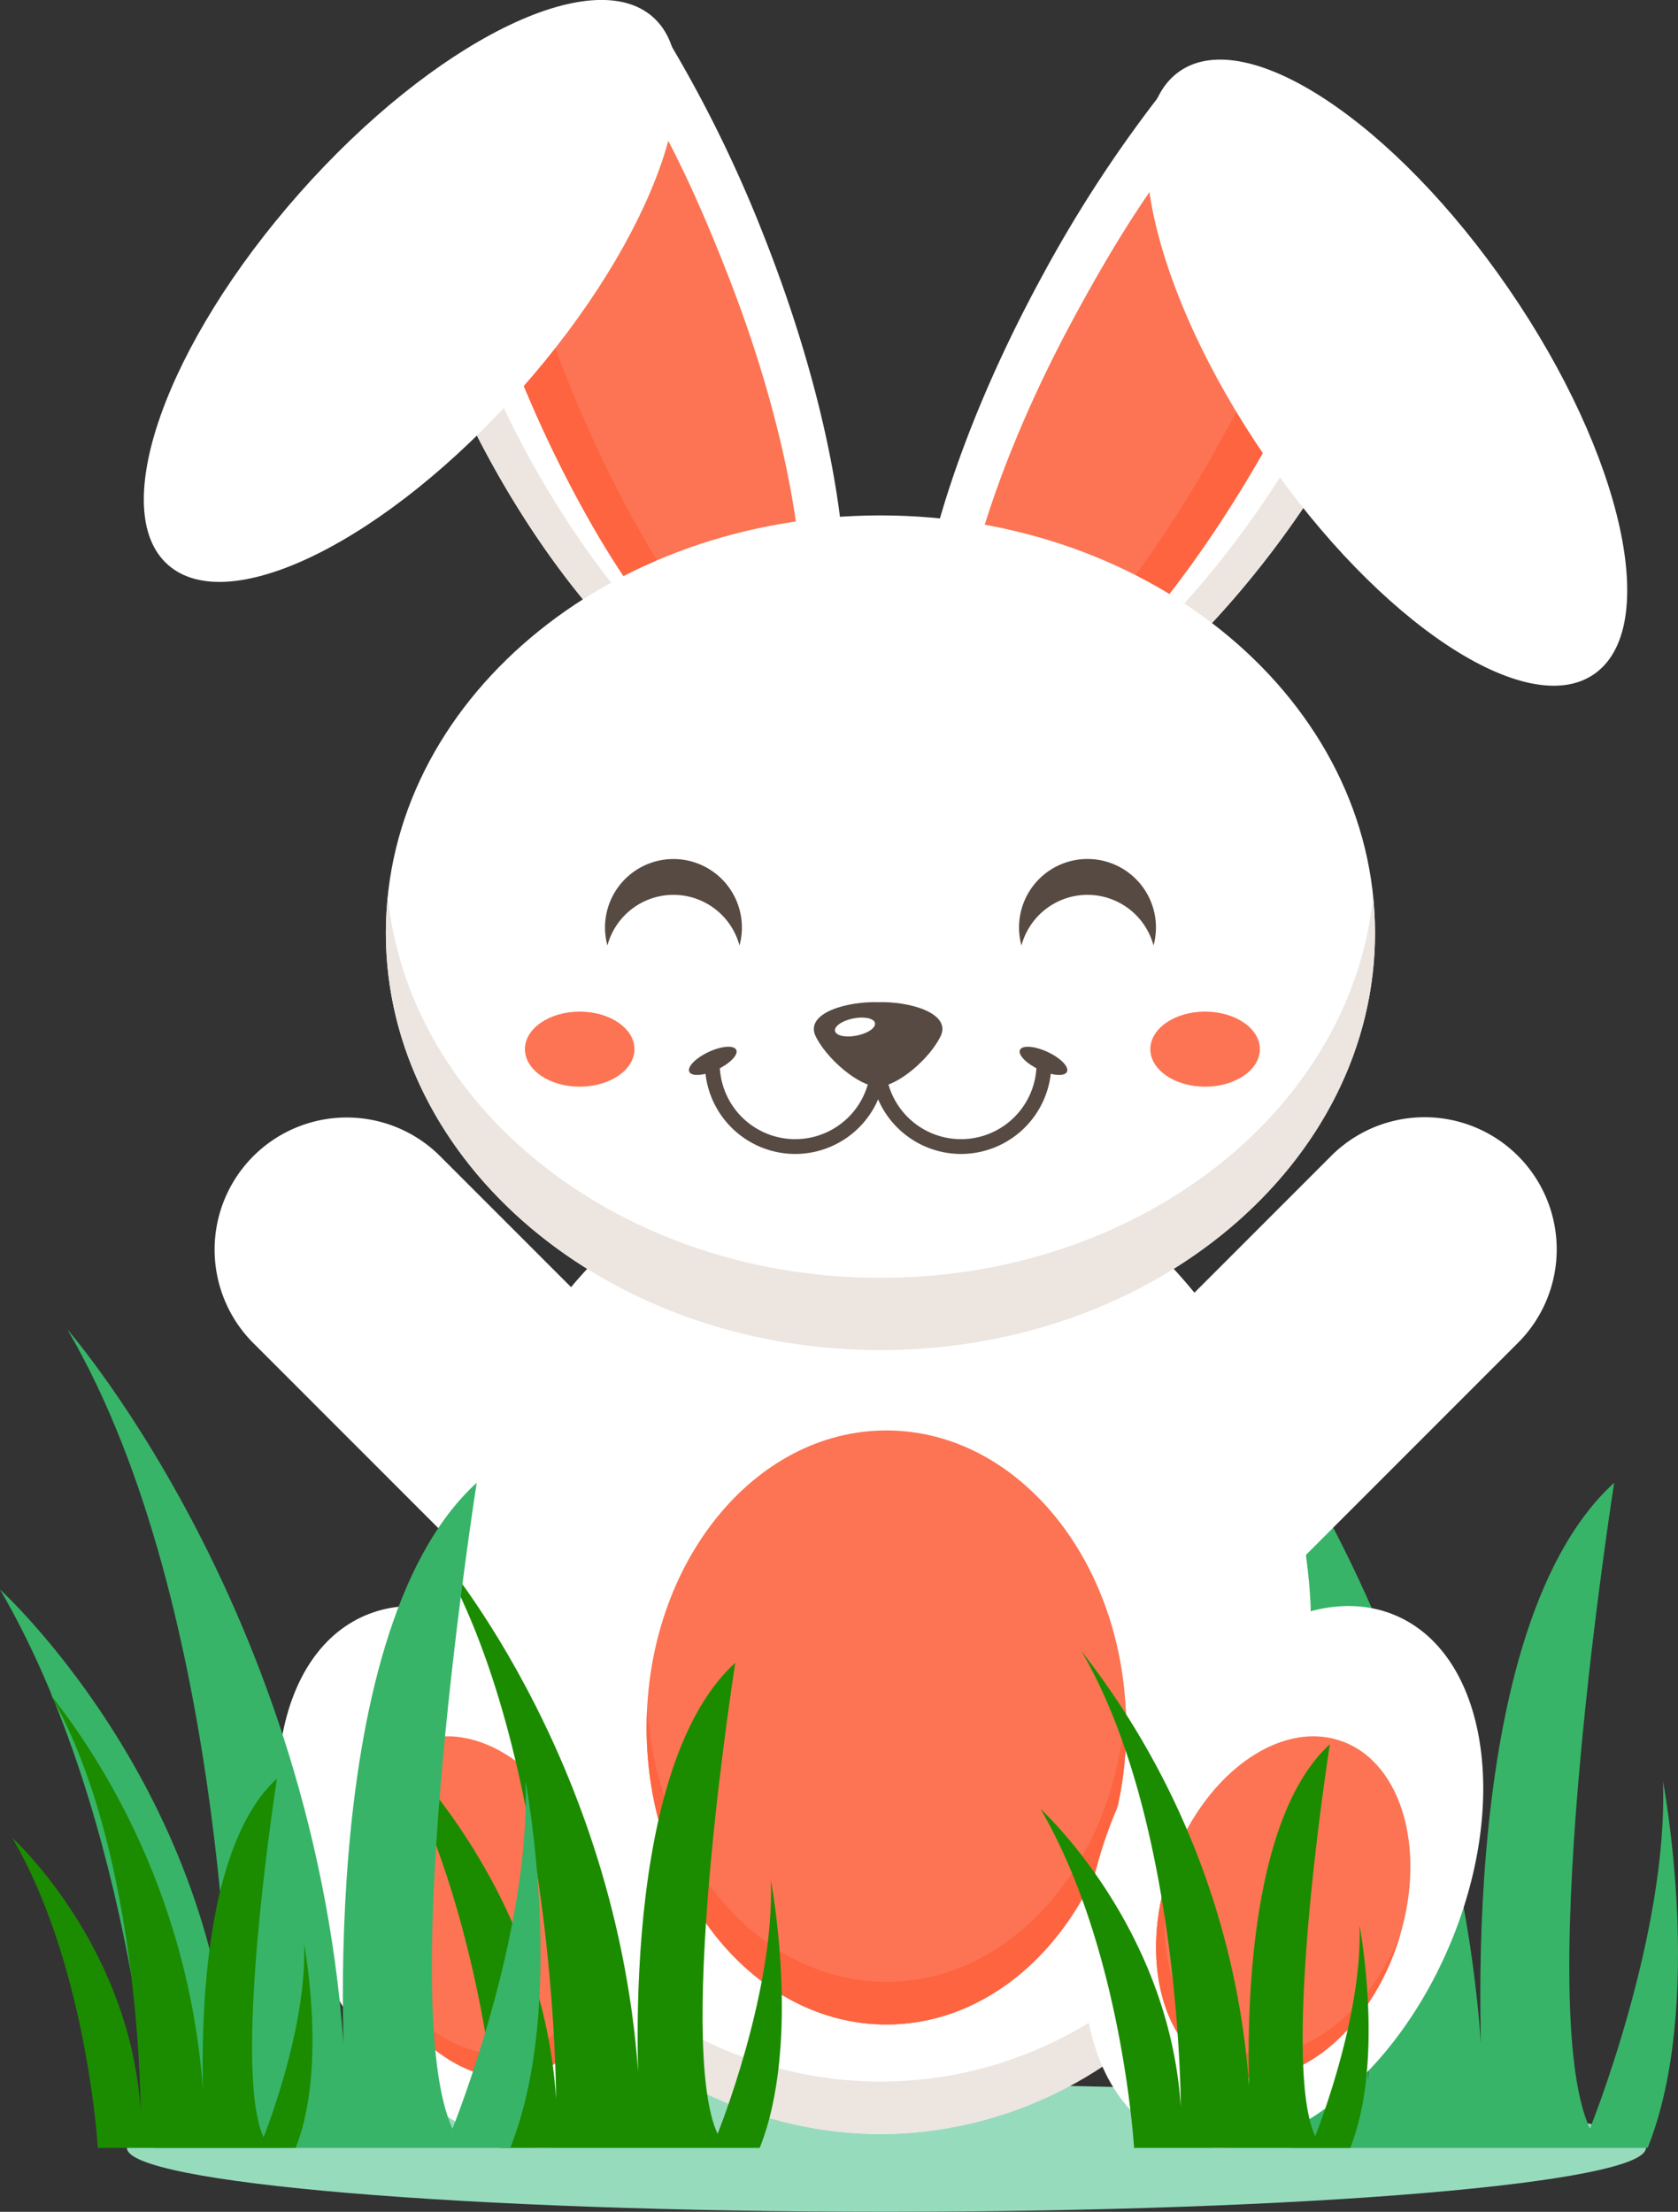 <svg xmlns="http://www.w3.org/2000/svg" width="149.797" height="197.416" viewBox="0 0 149.797 197.416">
  <rect x="0" y="0" width="149.797" height="197.416" fill="#333333" stroke="none"/>
  <g id="image3" transform="translate(-508.462 -271.821)">
    <path id="Path_395" data-name="Path 395" d="M655.393,463.534c0,3.149-30.356,5.7-67.8,5.7s-67.8-2.554-67.8-5.7,30.355-5.7,67.8-5.7,67.8,2.554,67.8,5.7" fill="#97dbbd"/>
    <path id="Path_747" data-name="Path 747" d="M649.186,377.991s-1.719-29.219-13.75-49.845c0,0,18.906,17.188,20.626,43.829,0,0,0-42.111-14.609-67.033,0,0,24.063,27.5,24.922,69.611,0,0-3.405-42.245,11.618-55.928,0,0-7.321,46.475-2.165,57.647,0,0,7.025-17.372,6.52-31.03,0,0,3.793,19.858-1.364,32.748" transform="translate(-25.433 85.543)" fill="#37b468"/>
    <g id="Group_187" data-name="Group 187">
      <path id="Path_396" data-name="Path 396" d="M625.53,417.727c0,24.614-17.224,44.567-38.47,44.567s-38.469-19.953-38.469-44.567,17.222-44.568,38.469-44.568,38.47,19.954,38.47,44.568" fill="#fff"/>
      <path id="Path_397" data-name="Path 397" d="M587.06,457.614c-20.528,0-37.3-17.589-38.408-39.74-.039.775-.062,1.554-.062,2.34,0,23.24,17.224,42.08,38.47,42.08s38.47-18.84,38.47-42.08c0-.786-.024-1.565-.063-2.34-1.11,22.151-17.879,39.74-38.407,39.74" fill="#ece5e0"/>
      <path id="Path_398" data-name="Path 398" d="M609,426.007c0,14.642-9.584,26.511-21.406,26.511s-21.407-11.869-21.407-26.511,9.584-26.511,21.407-26.511S609,411.365,609,426.007" fill="#fc7453"/>
      <path id="Path_399" data-name="Path 399" d="M587.591,448.716c-11.306,0-20.558-10.856-21.346-24.609-.036.628-.06,1.26-.06,1.9,0,14.642,9.584,26.511,21.406,26.511S609,440.649,609,426.007c0-.64-.024-1.272-.06-1.9-.788,13.753-10.04,24.609-21.346,24.609" fill="#fd643f"/>
      <path id="Path_400" data-name="Path 400" d="M574.713,401.976l-16.68,16.681-26.884-26.885a11.795,11.795,0,1,1,16.679-16.681Z" fill="#fff"/>
      <path id="Path_401" data-name="Path 401" d="M600.314,401.976l16.68,16.681,26.884-26.885A11.795,11.795,0,1,0,627.2,375.091Z" fill="#fff"/>
      <path id="Path_402" data-name="Path 402" d="M541.025,416.027c8.139-3.517,19.249,4.074,24.814,16.956s3.481,26.175-4.659,29.691-19.249-4.075-24.814-16.956-3.48-26.174,4.659-29.691" fill="#fff"/>
      <path id="Path_403" data-name="Path 403" d="M561.211,438.523c2.853,8.192.641,16.409-4.942,18.353s-12.42-3.121-15.274-11.312-.639-16.409,4.943-18.353,12.419,3.121,15.273,11.312" fill="#fc7453"/>
      <path id="Path_404" data-name="Path 404" d="M555.528,454.749c-5.339,1.858-11.823-2.694-14.875-10.259.1.358.218.715.342,1.073,2.853,8.192,9.691,13.256,15.273,11.312s7.795-10.16,4.943-18.353c-.125-.357-.26-.707-.4-1.052,2.309,7.824.055,15.42-5.283,17.279" fill="#fd643f"/>
      <path id="Path_405" data-name="Path 405" d="M633.095,416.027c-8.139-3.517-19.248,4.074-24.814,16.956s-3.48,26.175,4.659,29.691,19.249-4.075,24.814-16.956,3.481-26.174-4.659-29.691" fill="#fff"/>
      <path id="Path_406" data-name="Path 406" d="M612.91,438.523c-2.854,8.192-.641,16.409,4.941,18.353s12.421-3.121,15.274-11.312.64-16.409-4.942-18.353-12.42,3.121-15.273,11.312" fill="#fc7453"/>
      <path id="Path_407" data-name="Path 407" d="M618.593,454.749c5.338,1.858,11.822-2.694,14.874-10.259-.1.358-.217.715-.342,1.073-2.852,8.192-9.691,13.256-15.273,11.312s-7.795-10.16-4.942-18.353c.124-.357.259-.707.4-1.052-2.308,7.824-.055,15.42,5.284,17.279" fill="#fd643f"/>
    </g>
    <g id="Group_203" data-name="Group 203">
      <g id="Group_195" data-name="Group 195">
        <g id="Group_191" data-name="Group 191">
          <g id="Group_190" data-name="Group 190">
            <g id="Group_188" data-name="Group 188">
              <path id="Path_408" data-name="Path 408" d="M576.53,292.559a116.6,116.6,0,0,0-8.846-17.829l-22.5,21.522c.684,2.237,1.472,4.508,2.384,6.8,8.649,21.715,24.579,36.81,31.709,33.969s5.9-22.745-2.747-44.461" fill="#fff"/>
              <path id="Path_409" data-name="Path 409" d="M551.023,302.735a86.957,86.957,0,0,1-3.063-9.14l-2.776,2.657c.684,2.236,1.472,4.507,2.384,6.8,8.648,21.715,24.578,36.81,31.709,33.969.076-.029.145-.073.22-.107-7.962-1.46-20.963-15.318-28.474-34.177" fill="#ece5e0"/>
            </g>
            <g id="Group_189" data-name="Group 189">
              <path id="Path_410" data-name="Path 410" d="M577.533,335.9a.634.634,0,0,0,.18-.033c.576-.2,2.672-2.644,2.4-10.947-.257-7.977-2.574-17.984-6.527-28.177-3.7-9.549-7.293-16.7-12.231-22.89-5.18-6.5-11.2,19.453-7.245,29.648a113.443,113.443,0,0,0,6.8,14.476,75.071,75.071,0,0,0,6.6,9.931c5.18,6.5,8.82,8.068,10.021,7.992" fill="#fc7453"/>
              <path id="Path_411" data-name="Path 411" d="M572.062,328.967c-4.937-6.191-9.7-14.859-13.4-24.408a108.948,108.948,0,0,1-4.985-16.434l-3.495,3.344a114.011,114.011,0,0,0,3.93,12.036c3.7,9.548,8.461,18.216,13.4,24.407,5.18,6.5,8.82,8.069,10.021,7.992a.59.59,0,0,0,.179-.033,1.655,1.655,0,0,0,.637-.6,33.383,33.383,0,0,1-6.287-6.3" fill="#fd643f"/>
            </g>
          </g>
          <path id="Path_412" data-name="Path 412" d="M554.985,306.543c-11.956,13.5-26.072,20.524-31.53,15.69s-.191-19.7,11.765-33.2,26.072-20.524,31.53-15.69.19,19.7-11.765,33.2" fill="#fff"/>
        </g>
        <g id="Group_194" data-name="Group 194">
          <g id="Group_192" data-name="Group 192">
            <path id="Path_413" data-name="Path 413" d="M601.73,296.032a116.728,116.728,0,0,1,10.97-16.607l19.685,24.124c-.953,2.136-2.014,4.293-3.2,6.455-11.251,20.487-28.916,33.509-35.643,29.814s-3.061-23.3,8.19-43.786" fill="#fff"/>
            <path id="Path_414" data-name="Path 414" d="M625.794,309.266a86.791,86.791,0,0,0,4.163-8.693l2.429,2.976q-1.43,3.205-3.2,6.454c-11.251,20.489-28.916,33.511-35.644,29.816-.071-.039-.135-.09-.2-.133,8.081-.471,22.686-12.626,32.458-30.42" fill="#ece5e0"/>
          </g>
          <g id="Group_193" data-name="Group 193">
            <path id="Path_415" data-name="Path 415" d="M595.408,338.926a.692.692,0,0,1-.174-.055c-.547-.269-2.327-2.952-1.041-11.159,1.236-7.885,4.766-17.531,9.941-27.162,4.848-9.02,9.29-15.676,14.951-21.213,5.938-5.81,8.721,20.683,3.547,30.313-4.849,9.021-10.636,17.039-16.3,22.576-5.94,5.81-9.745,6.923-10.928,6.7" fill="#fc7453"/>
            <path id="Path_416" data-name="Path 416" d="M601.691,332.713c5.659-5.537,11.447-13.555,16.3-22.576a108.943,108.943,0,0,0,6.967-15.7l3.057,3.747a113.807,113.807,0,0,1-5.379,11.462c-4.848,9.021-10.635,17.039-16.295,22.576-5.94,5.81-9.746,6.923-10.927,6.7a.689.689,0,0,1-.175-.055,1.647,1.647,0,0,1-.559-.677,33.414,33.414,0,0,0,7.016-5.481" fill="#fd643f"/>
          </g>
          <path id="Path_417" data-name="Path 417" d="M621.394,312.558C631.6,327.424,644.746,336.131,650.756,332s2.61-19.522-7.6-34.388-23.352-23.574-29.363-19.447-2.609,19.523,7.6,34.389" fill="#fff"/>
        </g>
      </g>
      <g id="Group_196" data-name="Group 196">
        <path id="Path_418" data-name="Path 418" d="M631.211,355.073c0,20.572-19.767,37.249-44.15,37.249s-44.152-16.677-44.152-37.249,19.768-37.249,44.152-37.249,44.15,16.677,44.15,37.249" fill="#fff"/>
        <path id="Path_419" data-name="Path 419" d="M587.06,385.876c-23.1,0-42.037-14.965-43.976-34.026a31.847,31.847,0,0,0-.175,3.223c0,20.573,19.767,37.249,44.151,37.249s44.15-16.676,44.15-37.249a32.134,32.134,0,0,0-.174-3.223c-1.939,19.061-20.88,34.026-43.976,34.026" fill="#ece5e0"/>
      </g>
      <g id="Group_202" data-name="Group 202">
        <g id="Group_197" data-name="Group 197">
          <path id="Path_420" data-name="Path 420" d="M586.853,361.271c-2.786-.079-6.406.944-5.633,2.917.911,2.043,3.91,4.625,5.633,4.625s4.722-2.582,5.633-4.625c.772-1.973-2.847-3-5.633-2.917" fill="#574a42"/>
          <path id="Path_421" data-name="Path 421" d="M586.559,363.084c.15.409-.52.922-1.5,1.145s-1.891.072-2.041-.337.52-.921,1.5-1.145,1.89-.071,2.04.337" fill="#fff"/>
          <path id="Path_422" data-name="Path 422" d="M579.452,374.818a8.071,8.071,0,0,1-8.062-8.062.66.66,0,0,1,1.321,0,6.741,6.741,0,1,0,13.482,0,.66.66,0,0,1,1.321,0,8.071,8.071,0,0,1-8.062,8.062" fill="#574a42"/>
          <path id="Path_423" data-name="Path 423" d="M594.255,374.818a8.071,8.071,0,0,1-8.062-8.062.66.66,0,0,1,1.321,0,6.741,6.741,0,1,0,13.482,0,.661.661,0,0,1,1.321,0,8.071,8.071,0,0,1-8.062,8.062" fill="#574a42"/>
          <path id="Path_424" data-name="Path 424" d="M574.188,365.528c.205.437-.568,1.23-1.727,1.771s-2.262.624-2.466.186.569-1.23,1.727-1.77,2.262-.624,2.466-.187" fill="#574a42"/>
          <path id="Path_425" data-name="Path 425" d="M599.518,365.528c-.205.437.568,1.23,1.727,1.771s2.263.624,2.466.186-.568-1.23-1.726-1.77-2.263-.624-2.467-.187" fill="#574a42"/>
        </g>
        <g id="Group_198" data-name="Group 198">
          <path id="Path_426" data-name="Path 426" d="M565.1,365.464c0,1.85-2.189,3.349-4.889,3.349s-4.888-1.5-4.888-3.349,2.188-3.35,4.888-3.35,4.889,1.5,4.889,3.35" fill="#fc7453"/>
          <path id="Path_427" data-name="Path 427" d="M620.932,365.464c0,1.85-2.189,3.349-4.89,3.349s-4.888-1.5-4.888-3.349,2.188-3.35,4.888-3.35,4.89,1.5,4.89,3.35" fill="#fc7453"/>
        </g>
        <g id="Group_201" data-name="Group 201">
          <g id="Group_199" data-name="Group 199">
            <path id="Path_428" data-name="Path 428" d="M605.539,351.69a6.11,6.11,0,0,1,5.9,4.521,6.111,6.111,0,1,0-11.79,0,6.11,6.11,0,0,1,5.9-4.521" fill="#574a42"/>
          </g>
          <g id="Group_200" data-name="Group 200">
            <path id="Path_429" data-name="Path 429" d="M568.582,351.69a6.11,6.11,0,0,0-5.895,4.521,6.11,6.11,0,1,1,11.79,0,6.11,6.11,0,0,0-5.9-4.521" fill="#574a42"/>
          </g>
        </g>
      </g>
    </g>
    <g id="Group_426" data-name="Group 426" transform="translate(37.757 85.543)">
      <path id="Path_778" data-name="Path 778" d="M536.862,390.291s-1.253-21.313-10.03-36.357c0,0,13.791,12.536,15.045,31.969,0,0,0-30.716-10.656-48.895,0,0,17.552,20.059,18.178,50.775,0,0-2.484-30.814,8.474-40.794,0,0-5.34,33.9-1.579,42.048,0,0,5.124-12.671,4.756-22.633,0,0,2.766,14.484-.995,23.887" transform="translate(-21.53 -12.301)" fill="#1b8c00"/>
      <path id="Path_779" data-name="Path 779" d="M629.75,395.861s-1.043-17.733-8.345-30.25c0,0,11.474,10.431,12.517,26.6,0,0,0-25.556-8.866-40.68a71.168,71.168,0,0,1,15.125,42.245s-2.067-25.638,7.051-33.942c0,0-4.443,28.2-1.314,34.985,0,0,4.263-10.542,3.957-18.832,0,0,2.3,12.052-.828,19.875" transform="translate(-57.807 -17.871)" fill="#1b8c00"/>
      <path id="Path_780" data-name="Path 780" d="M484.455,377.991s-1.719-29.219-13.75-49.845c0,0,18.906,17.188,20.625,43.829,0,0,0-42.111-14.609-67.033,0,0,24.063,27.5,24.923,69.611,0,0-3.406-42.245,11.617-55.928,0,0-7.32,46.475-2.164,57.647,0,0,7.024-17.372,6.52-31.03,0,0,3.793,19.858-1.364,32.748" fill="#37b468"/>
      <path id="Path_781" data-name="Path 781" d="M480.123,398.211s-.954-16.223-7.634-27.674c0,0,10.5,9.543,11.452,24.335,0,0,0-23.38-8.111-37.217A65.108,65.108,0,0,1,489.666,396.3s-1.891-23.455,6.45-31.052c0,0-4.065,25.8-1.2,32.006,0,0,3.9-9.645,3.62-17.228,0,0,2.106,11.025-.757,18.182" transform="translate(-0.684 -20.22)" fill="#1b8c00"/>
    </g>
  </g>
</svg>

